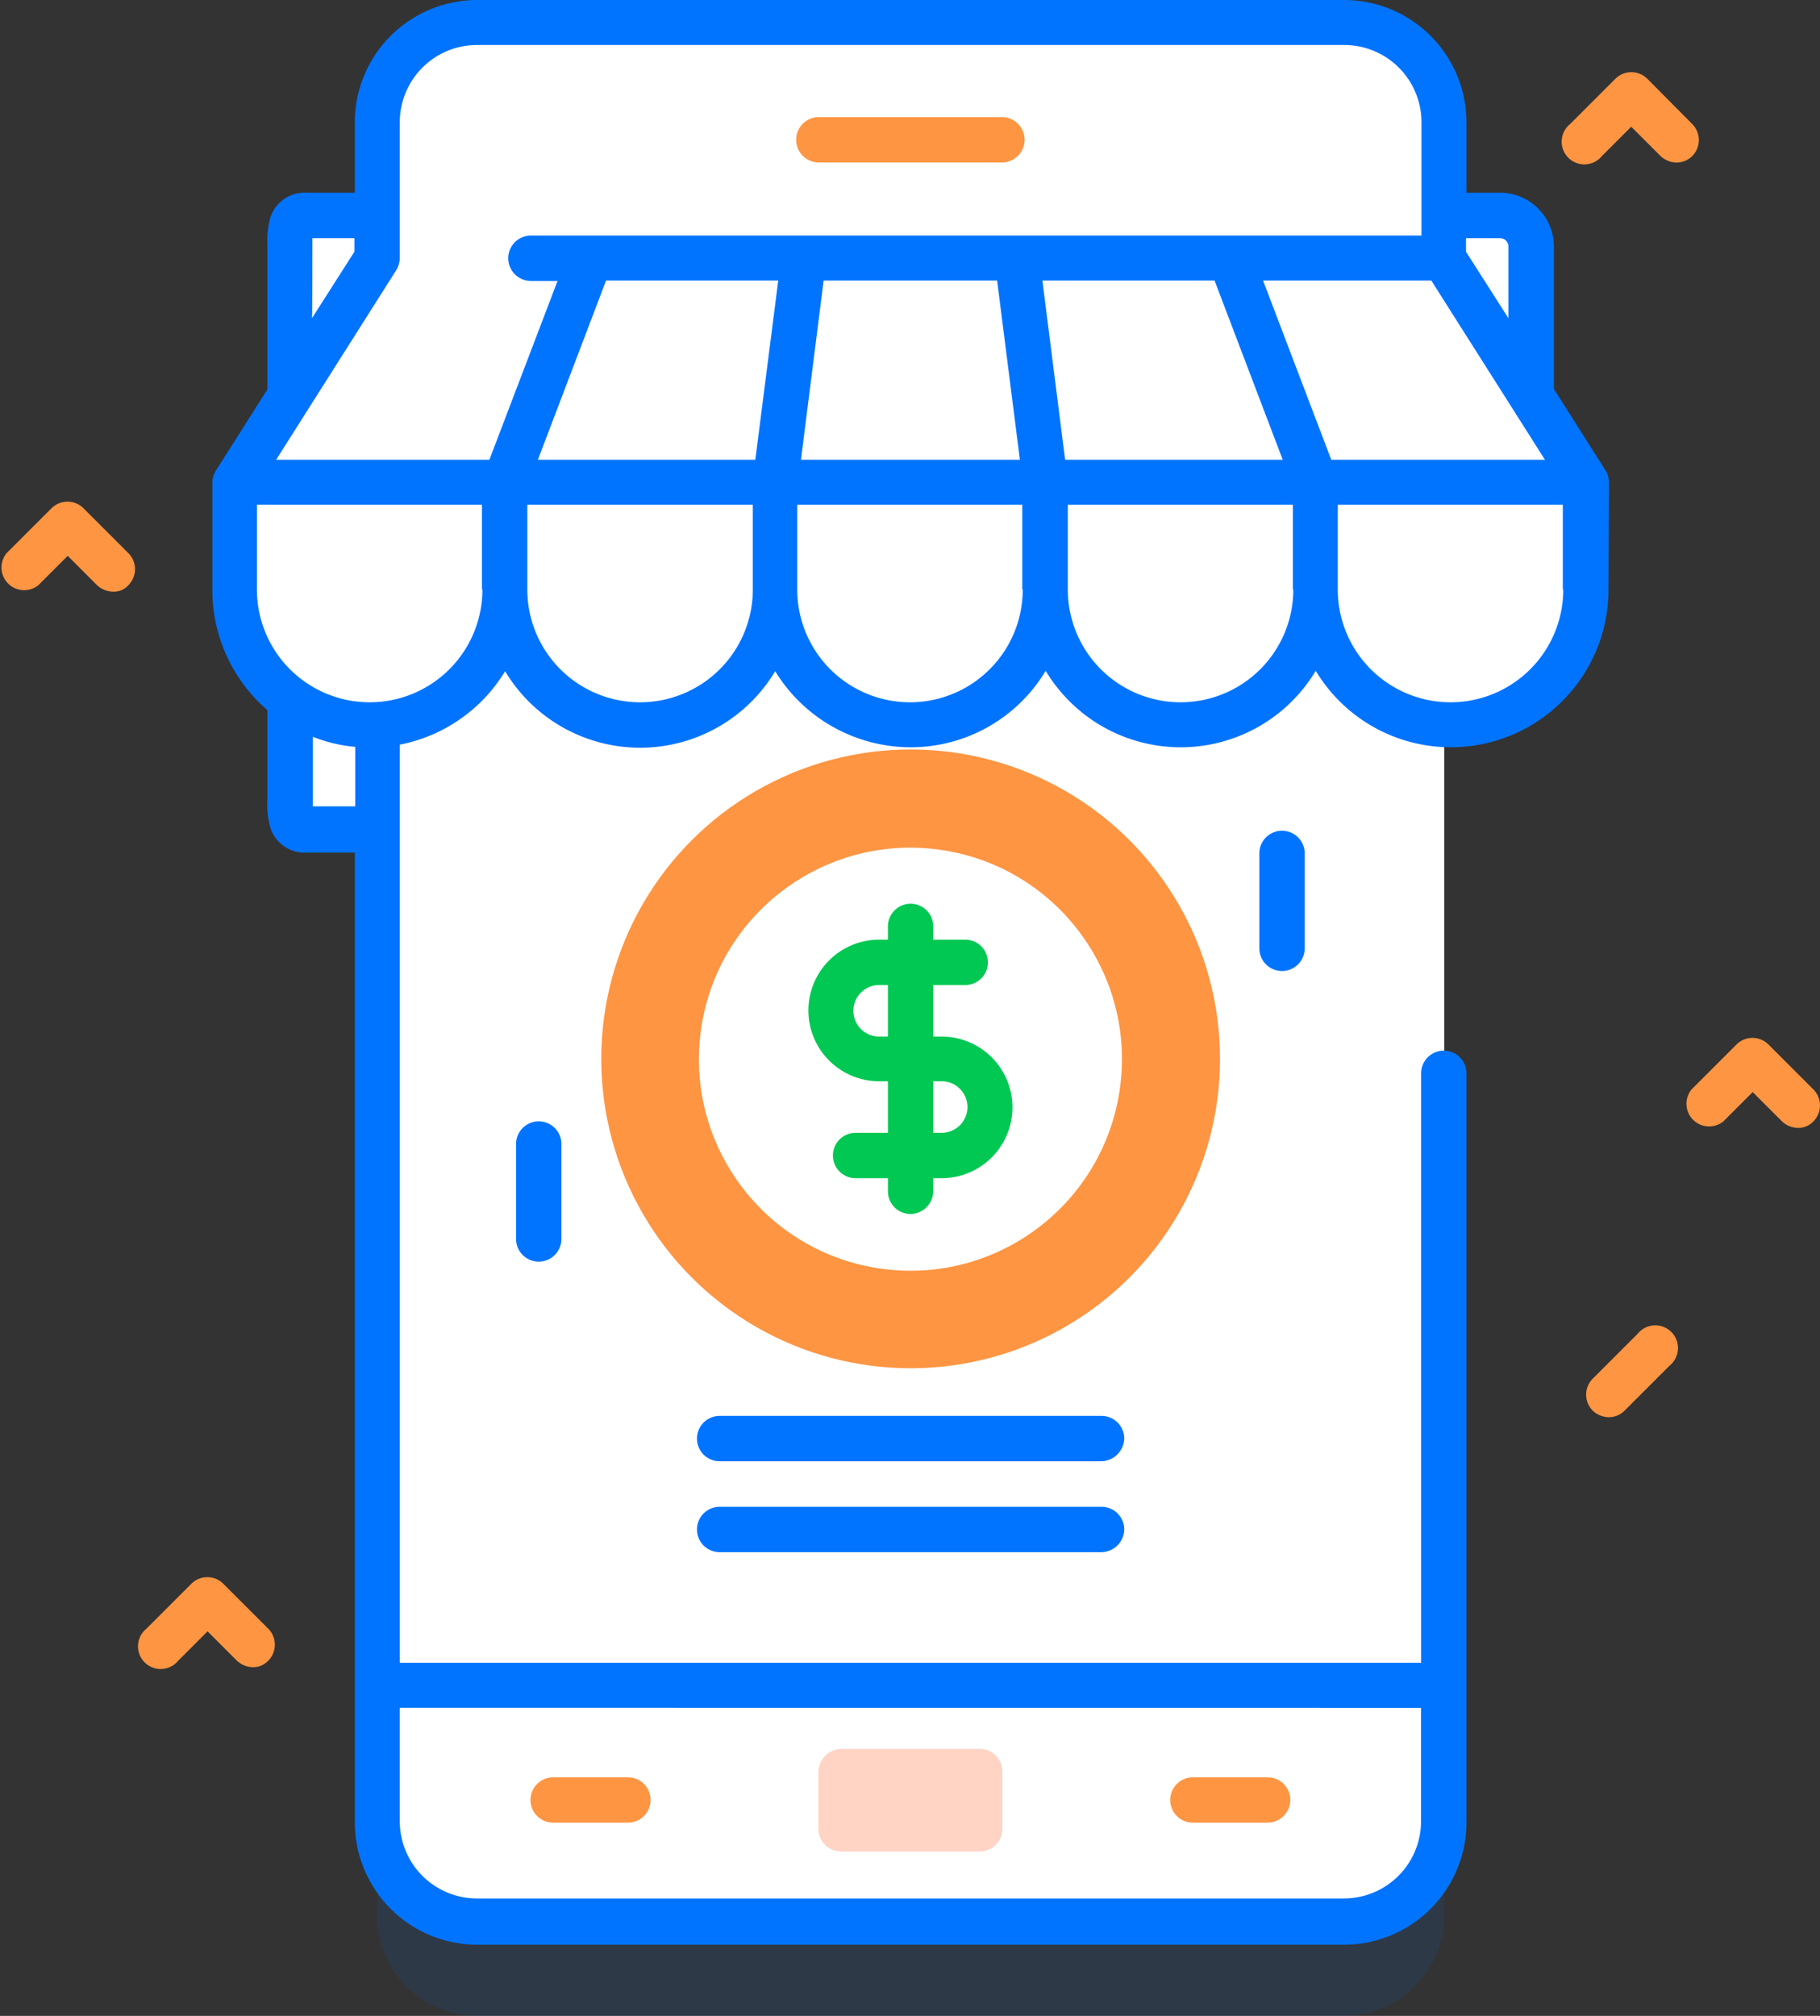 <svg xmlns="http://www.w3.org/2000/svg" width="72.231" height="80" viewBox="0 0 72.231 80"><rect x="0" y="0" width="72.231" height="80" fill="#333333" stroke="none"/><g transform="translate(-7.774 -1.638)"><g transform="translate(7.774 2.522)"><g transform="translate(0)"><g transform="translate(9.313)"><path d="M159.379,116.152H124.971A3.971,3.971,0,0,1,121,112.181V44.771a3.971,3.971,0,0,1,3.971-3.971h34.407a3.971,3.971,0,0,1,3.971,3.971v67.409A3.993,3.993,0,0,1,159.379,116.152Z" transform="translate(-115.346 -37.037)" fill="#0074FF" opacity="0.1"/><g transform="translate(2.185 7.665)"><path d="M359.567,75.3H355.7v-12h3.867a1.236,1.236,0,0,1,1.231,1.231V74.07A1.236,1.236,0,0,1,359.567,75.3Z" transform="translate(-311.529 -63.3)" fill="#fff"/><path d="M101.676,87.649H106.1V63.3h-4.422c-.676,0-.676.555-.676,1.231V86.417C101,87.094,101,87.649,101.676,87.649Z" transform="translate(-101 -63.3)" fill="#fff"/></g><path d="M159.379,94.452H124.971A3.971,3.971,0,0,1,121,90.481V23.071a3.971,3.971,0,0,1,3.971-3.971h34.407a3.971,3.971,0,0,1,3.971,3.971V90.481A3.993,3.993,0,0,1,159.379,94.452Z" transform="translate(-115.346 -19.1)" fill="#fff"/><path d="M121,73h42.333v56.64H121Z" transform="translate(-115.346 -63.653)" fill="#fff"/><g transform="translate(0 9.365)"><path d="M99.135,82H88.4l5.654-8.9h8.463Z" transform="translate(-88.4 -73.1)" fill="#fff"/><path d="M161.018,82H150.3l3.382-8.9h8.48Z" transform="translate(-139.565 -73.1)" fill="#fff"/><path d="M222.835,82H212.1l1.145-8.9h8.463Z" transform="translate(-190.648 -73.1)" fill="#fff"/><path d="M279.345,82H268.627L267.5,73.1h8.463Z" transform="translate(-236.44 -73.1)" fill="#fff"/><path d="M330.417,82H319.682L316.3,73.1h8.463Z" transform="translate(-276.777 -73.1)" fill="#fff"/><path d="M93.859,134.025a5.351,5.351,0,0,1-5.359-5.359V124.4H99.235v4.266A5.4,5.4,0,0,1,93.859,134.025Z" transform="translate(-88.483 -115.503)" fill="#fff"/><path d="M155.659,134.025a5.351,5.351,0,0,1-5.359-5.359V124.4h10.735v4.266A5.388,5.388,0,0,1,155.659,134.025Z" transform="translate(-139.565 -115.503)" fill="#fff"/><path d="M217.559,134.025a5.351,5.351,0,0,1-5.359-5.359V124.4h10.718v4.266A5.373,5.373,0,0,1,217.559,134.025Z" transform="translate(-190.73 -115.503)" fill="#fff"/><path d="M279.359,134.025A5.351,5.351,0,0,1,274,128.666V124.4h10.735v4.266A5.388,5.388,0,0,1,279.359,134.025Z" transform="translate(-241.813 -115.503)" fill="#fff"/><path d="M341.259,134.025a5.351,5.351,0,0,1-5.359-5.359V124.4h10.735v4.266A5.388,5.388,0,0,1,341.259,134.025Z" transform="translate(-292.978 -115.503)" fill="#fff"/></g><path d="M225.068,42.6H217.8a.9.9,0,0,1,0-1.8h7.266a.9.9,0,0,1,0,1.8Z" transform="translate(-194.615 -37.037)" fill="#fd9542"/><path d="M222,415.1v2.272a.9.9,0,0,0,.9.9h5.5a.9.9,0,0,0,.9-.9V415.1a.9.9,0,0,0-.9-.9h-5.5A.93.93,0,0,0,222,415.1Z" transform="translate(-198.831 -345.681)" fill="#ffd4c5"/><path d="M306.367,422.5H303.4a.9.9,0,1,1,0-1.8h2.966a.9.9,0,0,1,.9.9A.907.907,0,0,1,306.367,422.5Z" transform="translate(-265.37 -351.053)" fill="#fd9542"/><path d="M159.967,422.5H157a.9.9,0,1,1,0-1.8h2.966a.9.9,0,0,1,0,1.8Z" transform="translate(-144.359 -351.053)" fill="#fd9542"/><g transform="translate(14.55 28.858)"><circle cx="12.278" cy="12.278" r="12.278" fill="#fd9542"/><circle cx="8.394" cy="8.394" r="8.394" transform="translate(2.841 19.504) rotate(-82.413)" fill="#fff"/><g transform="translate(8.22 6.122)"><path d="M224.989,238.469h-3.416a.9.9,0,1,1,0-1.8h3.416a1.023,1.023,0,1,0,0-2.046h-2.48a2.809,2.809,0,1,1,0-5.619h3.416a.9.9,0,1,1,0,1.8h-3.416a1.023,1.023,0,0,0,0,2.046h2.48a2.809,2.809,0,0,1,0,5.619Z" transform="translate(-219.7 -227.578)" fill="#00c853"/><path d="M238.8,233.113a.9.9,0,0,1-.9-.9V221.7a.9.9,0,0,1,1.8,0v10.509A.918.918,0,0,1,238.8,233.113Z" transform="translate(-234.744 -220.8)" fill="#00c853"/></g></g><g transform="translate(18.348 55.305)"><path d="M210.259,339.8H195.1a.9.9,0,0,1,0-1.8h15.157a.9.9,0,0,1,.9.9A.93.93,0,0,1,210.259,339.8Z" transform="translate(-194.2 -338)" fill="#0074FF"/></g><g transform="translate(18.348 58.912)"><path d="M210.259,360.6H195.1a.9.9,0,0,1,0-1.8h15.157a.9.9,0,0,1,.9.9A.918.918,0,0,1,210.259,360.6Z" transform="translate(-194.2 -358.8)" fill="#0074FF"/></g><g transform="translate(11.168 32.083)"><g transform="translate(29.499)"><path d="M323.8,209.667a.9.9,0,0,1-.9-.9V205a.9.9,0,1,1,1.8,0v3.763A.9.9,0,0,1,323.8,209.667Z" transform="translate(-322.9 -204.1)" fill="#0074FF"/></g><g transform="translate(0 11.533)"><path d="M153.7,276.167a.9.9,0,0,1-.9-.9V271.5a.9.9,0,0,1,1.8,0v3.763A.9.9,0,0,1,153.7,276.167Z" transform="translate(-152.8 -270.6)" fill="#0074FF"/></g></g></g><g transform="translate(62.051 1.977)"><path d="M396.992,34.09a.951.951,0,0,1-.642-.26l-1.162-1.162-1.162,1.162a.9.9,0,1,1-1.266-1.266l1.8-1.8a.9.9,0,0,1,1.266,0l1.786,1.8a.9.9,0,0,1,0,1.266A.88.88,0,0,1,396.992,34.09Z" transform="translate(-392.5 -30.5)" fill="#fd9542"/></g><g transform="translate(0 19.024)"><path d="M39.192,132.372a.951.951,0,0,1-.642-.26l-1.162-1.162-1.162,1.162a.9.9,0,0,1-1.266-1.266l1.786-1.786a.9.9,0,0,1,1.266,0l1.786,1.786a.9.9,0,0,1,0,1.266A.762.762,0,0,1,39.192,132.372Z" transform="translate(-34.7 -128.8)" fill="#fd9542"/><g transform="translate(66.872 21.279)"><path d="M424.792,255.073a.951.951,0,0,1-.642-.26l-1.162-1.162-1.162,1.162a.9.9,0,0,1-1.266-1.266l1.786-1.786a.9.9,0,0,1,1.266,0l1.786,1.786a.9.9,0,0,1,0,1.266A.814.814,0,0,1,424.792,255.073Z" transform="translate(-420.3 -251.5)" fill="#fd9542"/></g></g><g transform="translate(5.55 61.704)"><path d="M71.192,378.473a.952.952,0,0,1-.642-.26l-1.162-1.162-1.162,1.162a.9.9,0,1,1-1.266-1.266l1.786-1.786a.9.9,0,0,1,1.266,0l1.786,1.786a.9.9,0,0,1,0,1.266A.814.814,0,0,1,71.192,378.473Z" transform="translate(-66.7 -374.9)" fill="#fd9542"/></g><path d="M398.6,321.272a.951.951,0,0,1-.642-.26.9.9,0,0,1,0-1.266l1.786-1.786a.9.9,0,1,1,1.266,1.266l-1.786,1.786A.88.88,0,0,1,398.6,321.272Z" transform="translate(-334.748 -265.916)" fill="#fd9542"/></g></g><path d="M138.726,33.129a.919.919,0,0,0-.139-.468l-2.046-3.226V23.781a2.132,2.132,0,0,0-2.133-2.133h-1.335V18.856A4.859,4.859,0,0,0,128.217,14H93.809a4.859,4.859,0,0,0-4.856,4.856v2.792H87.046a1.43,1.43,0,0,0-1.422.919,3.387,3.387,0,0,0-.139,1.179v5.706l-2.046,3.226a.932.932,0,0,0-.139.486v4.266a6.292,6.292,0,0,0,2.185,4.752v3.555a3.387,3.387,0,0,0,.139,1.179,1.43,1.43,0,0,0,1.422.919h1.908V86.317a4.859,4.859,0,0,0,4.856,4.856h34.407a4.859,4.859,0,0,0,4.856-4.856V80.941h0V56.593a.9.9,0,0,0-1.8,0V79.987H90.74V43.551a6.3,6.3,0,0,0,4.179-2.914,6.248,6.248,0,0,0,10.718,0,6.316,6.316,0,0,0,5.376,3.018,6.243,6.243,0,0,0,5.359-3.035,6.248,6.248,0,0,0,10.718,0,6.256,6.256,0,0,0,11.619-3.226l.017-4.266Zm-5.654-9.677h1.335a.329.329,0,0,1,.329.33v2.844l-1.682-2.636v-.538Zm-45.8,0h1.665v.538l-1.682,2.636C87.271,26.625,87.271,23.538,87.271,23.452ZM88.954,46H87.289V43.239a5.965,5.965,0,0,0,1.682.4V46Zm42.315,35.777v4.492a3.064,3.064,0,0,1-3.07,3.07H93.809a3.064,3.064,0,0,1-3.07-3.07V81.774ZM94.018,37.395a4.474,4.474,0,0,1-8.949,0V34.03H94v3.364Zm.277-5.151H85.832L90.6,24.718a.981.981,0,0,0,.139-.486V18.856a3.064,3.064,0,0,1,3.07-3.07h34.407a3.064,3.064,0,0,1,3.07,3.07v4.492H95.943a.9.9,0,0,0,0,1.8H97Zm21.054,0H106.66l.9-7.11h6.885Zm-10.6,5.151a4.474,4.474,0,0,1-8.949,0V34.03h8.949Zm.1-5.151H96.22l2.705-7.11h6.833Zm10.613,5.151a4.474,4.474,0,0,1-8.949,0V34.03h8.931v3.364Zm.78-12.261h6.833l2.705,7.11h-8.636ZM126.2,37.395a4.474,4.474,0,0,1-8.949,0V34.03h8.931v3.364Zm-1.2-12.261h6.677l4.509,7.11h-8.48Zm11.914,12.261a4.474,4.474,0,0,1-8.949,0V34.03h8.931v3.364Z" transform="translate(-67.098 -12.362)" fill="#0074FF"/></g></svg>